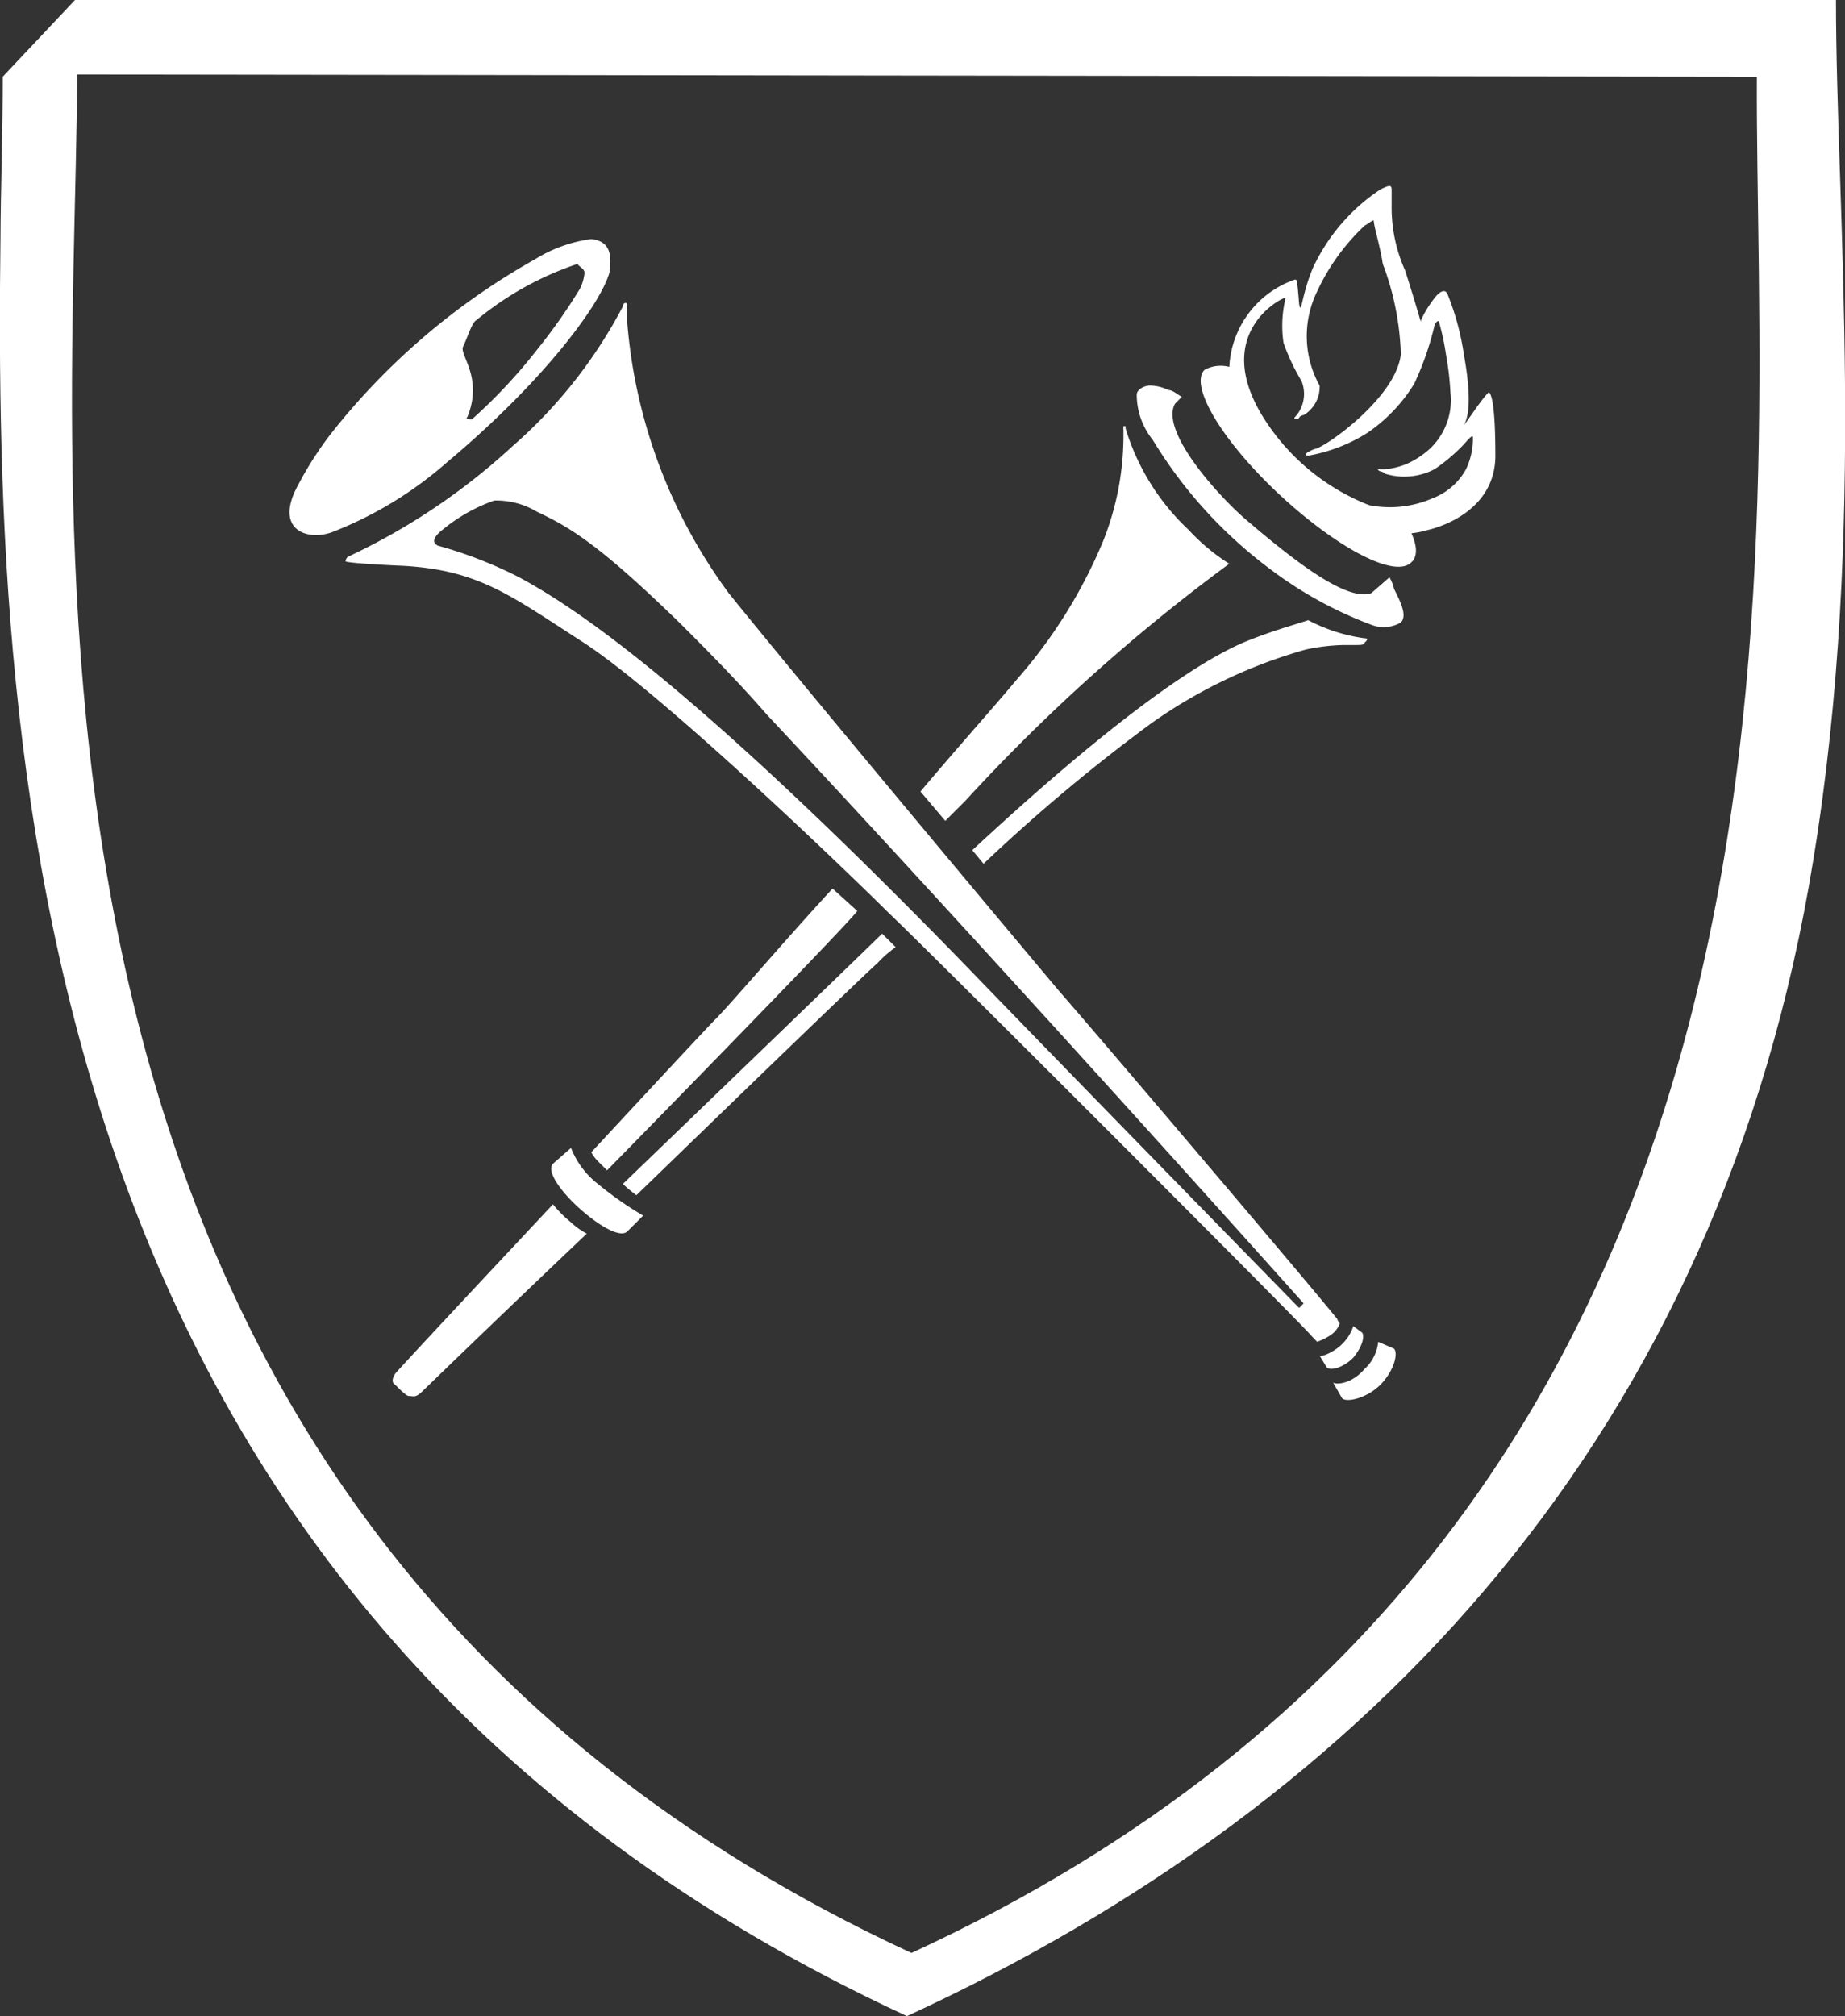 <svg xmlns="http://www.w3.org/2000/svg" viewBox="607.373 122.795 51.086 55.81"><rect x="607.373" y="122.795" width="51.086" height="55.81" fill="#333333" stroke="none"/><defs><style>.a{fill:#fff;}</style></defs><g transform="translate(607.399 122.795)"><g transform="translate(-0.026)"><path class="a" d="M25.211,54.062c-26.282-12.173-23.161-39.33-23.1-52l46.509.062C48.559,14.8,51.493,41.951,25.211,54.062ZM2.05,0l-2,2.123c0,1.5-.062,3.434-.062,4.37C-.2,21.413.8,44.573,25.086,55.81c12.86-5.931,22.536-16.169,25.1-32.025,1.5-9.177.624-17.917.624-23.785Z" transform="translate(0.026)"/></g><g transform="translate(10.847 31.776)"><path class="a" d="M21.829,53.4c-1.873,2-3.683,3.933-4.308,4.62-.125.125-.187.312-.062.375.125.125.312.312.375.312.125,0,.187.062.375-.125.062-.062,2.123-2.06,4.557-4.37a1.924,1.924,0,0,1-.437-.312A3.371,3.371,0,0,1,21.829,53.4Z" transform="translate(-17.391 -51.839)"/><g transform="translate(4.389)"><path class="a" d="M25.719,51.9a9.69,9.69,0,0,0,1.249.874l-.437.437c-.187.187-.749-.125-1.311-.624s-.936-1.061-.749-1.249l.5-.437A2.352,2.352,0,0,0,25.719,51.9Z" transform="translate(-24.422 -50.9)"/></g><g transform="translate(25.663 4.932)"><g transform="translate(0.375 0.437)"><path class="a" d="M59.974,60.249a1.16,1.16,0,0,0,.375-.749l.437.187c.125.125,0,.624-.375,1s-.936.5-1.061.375l-.25-.437C59.162,60.686,59.6,60.686,59.974,60.249Z" transform="translate(-59.1 -59.5)"/></g><path class="a" d="M59.124,59.3a1.2,1.2,0,0,0,.312-.5l.25.187c.062.125,0,.375-.25.687-.312.312-.687.375-.749.25l-.187-.312C58.5,59.674,58.875,59.549,59.124,59.3Z" transform="translate(-58.5 -58.8)"/></g></g><g transform="translate(31.442 10.675)"><path class="a" d="M57.385,22.406l-.5.437c-.687.25-2.185-.936-3.434-2-.812-.687-2.435-2.5-2-3.246l.187-.187c-.125-.062-.25-.187-.375-.187a1.176,1.176,0,0,0-.5-.125c-.187,0-.375.125-.375.25A2,2,0,0,0,50.83,18.6a12.632,12.632,0,0,0,3.309,3.621,11.068,11.068,0,0,0,2.747,1.5.946.946,0,0,0,.812-.062c.187-.187,0-.562-.187-.936A1.055,1.055,0,0,0,57.385,22.406Z" transform="translate(-50.381 -17.1)"/></g><path class="a" d="M60,18.1" transform="translate(-22.553 -6.801)"/><path class="a" d="M58.4,17.4" transform="translate(-21.952 -6.538)"/><path class="a" d="M23.1,13.475v.5a14.59,14.59,0,0,0,2.809,7.491c2.06,2.56,8.178,9.864,9.177,11.05.936,1.061,6.929,8.116,7.679,9.052,0,.062.062.062.062.125a.672.672,0,0,1-.25.312,1.766,1.766,0,0,1-.375.187L42.019,42c-.25-.312-10.675-10.738-11.674-11.674-1-1-6.368-6.18-8.553-7.554-1.935-1.249-2.809-1.935-4.869-2.06,0,0-1.5-.062-1.623-.125a.193.193,0,0,1,.062-.125,17.869,17.869,0,0,0,4.557-3.059,13.346,13.346,0,0,0,3.059-3.871C22.979,13.413,23.1,13.413,23.1,13.475Zm1.436,8.8c-2.185-2.123-3-2.622-3.933-3.059a2.178,2.178,0,0,0-1.186-.312,4.715,4.715,0,0,0-1.436.812c-.312.25-.25.375-.125.437a11.819,11.819,0,0,1,2.247.874c1.748.936,5.057,3.246,12.236,10.613,3.621,3.746,9.364,9.614,9.364,9.614l.125-.125s-8.365-9.364-14.858-16.294C26.1,23.838,25.288,23.027,24.539,22.278Z" transform="translate(-5.758 -5.048)"/><path class="a" d="M61.3,25.5" transform="translate(-23.042 -9.581)"/><path class="a" d="M17.176,16.78a10.634,10.634,0,0,1-3.184,1.935c-.687.25-1.623-.062-.936-1.311a9.64,9.64,0,0,1,.874-1.373,19.034,19.034,0,0,1,5.681-4.869,3.922,3.922,0,0,1,1.561-.562c.562.062.562.5.5.936C21.421,12.41,19.86,14.533,17.176,16.78Zm.687-1.186a14.837,14.837,0,0,0,1.81-1.935,15.579,15.579,0,0,0,1.186-1.686,1.232,1.232,0,0,0,.125-.437c0-.125-.187-.187-.187-.25a8.735,8.735,0,0,0-2.809,1.561c-.125.062-.25.5-.375.749-.062.25.562.874.125,1.935C17.675,15.594,17.8,15.594,17.862,15.594Z" transform="translate(-4.825 -3.983)"/><path class="a" d="M27.7,13.9" transform="translate(-10.417 -5.223)"/><g transform="translate(17.22 17.168)"><path class="a" d="M34.779,41.4c-.437.437-7.179,6.929-7.179,6.929a4.6,4.6,0,0,0,.375.312s6.18-5.993,6.68-6.43a3.126,3.126,0,0,1,.5-.437Z" transform="translate(-27.6 -32.723)"/><path class="a" d="M53.4,28.187h.312c.125,0,.25,0,.25-.062.062-.062.125-.125,0-.125a4.716,4.716,0,0,1-1.561-.5c-.375.125-1.061.312-1.81.624-1,.437-3.121,1.686-7.491,5.743l.312.375a48.859,48.859,0,0,1,4.62-3.871,13.886,13.886,0,0,1,4.308-2.06A5.5,5.5,0,0,1,53.4,28.187Z" transform="translate(-33.424 -27.5)"/></g><g transform="translate(16.346 11.799)"><path class="a" d="M48.229,21.772a6.391,6.391,0,0,1-1.748-2.809V18.9h-.062v.062a7.874,7.874,0,0,1-.562,3.121,13.854,13.854,0,0,1-2.372,3.808c-.624.749-1.686,1.935-2.684,3.121l.687.812.562-.562a50.567,50.567,0,0,1,7.3-6.555A5.6,5.6,0,0,1,48.229,21.772Z" transform="translate(-31.686 -18.9)"/><path class="a" d="M32.88,39.4c-1.436,1.561-2.809,3.184-3.246,3.621C29.259,43.4,26.2,46.7,26.2,46.7a1.078,1.078,0,0,0,.187.25l.25.25s6.492-6.617,6.929-7.179Z" transform="translate(-26.2 -26.602)"/></g><path class="a" d="M54.085,16.4v-.125a.945.945,0,0,0-.749.062c-.437.437.5,2,2.123,3.5,1.561,1.436,3.184,2.31,3.621,1.81.187-.187.125-.562-.125-1C56.707,20.895,54.085,17.836,54.085,16.4Z" transform="translate(-20.009 -6.1)"/><path class="a" d="M61.679,13.962c-.25.25-.624.874-.812,1.061.25-.187.375-.749.125-2.123a7.261,7.261,0,0,0-.437-1.623c-.062-.187-.187-.125-.312,0a3.051,3.051,0,0,0-.437.687c0,.125,0,0-.437-1.373a4.267,4.267,0,0,1-.375-1.81V8.344c0-.125-.062-.125-.312,0a5.268,5.268,0,0,0-1.873,2.185c-.312.749-.312,1.311-.375,1-.062-.749-.062-.687-.125-.687a2.7,2.7,0,0,0-1.81,2.684c0,1.623,3,4.994,5.494,4.245,0,0,1.873-.375,1.873-2.06C61.866,13.9,61.679,13.962,61.679,13.962Zm-.624,2.123a1.775,1.775,0,0,1-.936.812,2.963,2.963,0,0,1-1.748.187,6.072,6.072,0,0,1-2.934-2.435c-1.436-2.31.5-3.309.624-3.309A3.211,3.211,0,0,0,56,12.589a5.7,5.7,0,0,0,.5,1.061.946.946,0,0,1-.187,1c-.062.062.125.062.125,0a.218.218,0,0,1,.125-.062A.91.91,0,0,0,57,13.775a2.814,2.814,0,0,1-.062-2.622,5.9,5.9,0,0,1,1.311-1.81c.125-.062.25-.187.25-.125,0,.125.187.749.25,1.186a7.73,7.73,0,0,1,.5,2.5c-.125,1.186-2.06,2.56-2.372,2.622a.915.915,0,0,0-.25.125c-.062.062.062.062.062.062a4.513,4.513,0,0,0,1.623-.624,4.441,4.441,0,0,0,1.311-1.373,8.194,8.194,0,0,0,.562-1.623c.062-.125.125-.125.125-.062a6.634,6.634,0,0,1,.187.874,8.114,8.114,0,0,1,.125,1.061,1.844,1.844,0,0,1-.812,1.748,1.96,1.96,0,0,1-1,.375h-.125c-.062,0-.125,0,0,.062a.193.193,0,0,1,.125.062,1.808,1.808,0,0,0,1.373-.125,4.833,4.833,0,0,0,.749-.624c.125-.125.312-.375.312-.25A1.948,1.948,0,0,1,61.055,16.085Z" transform="translate(-20.487 -3.1)"/></g></svg>